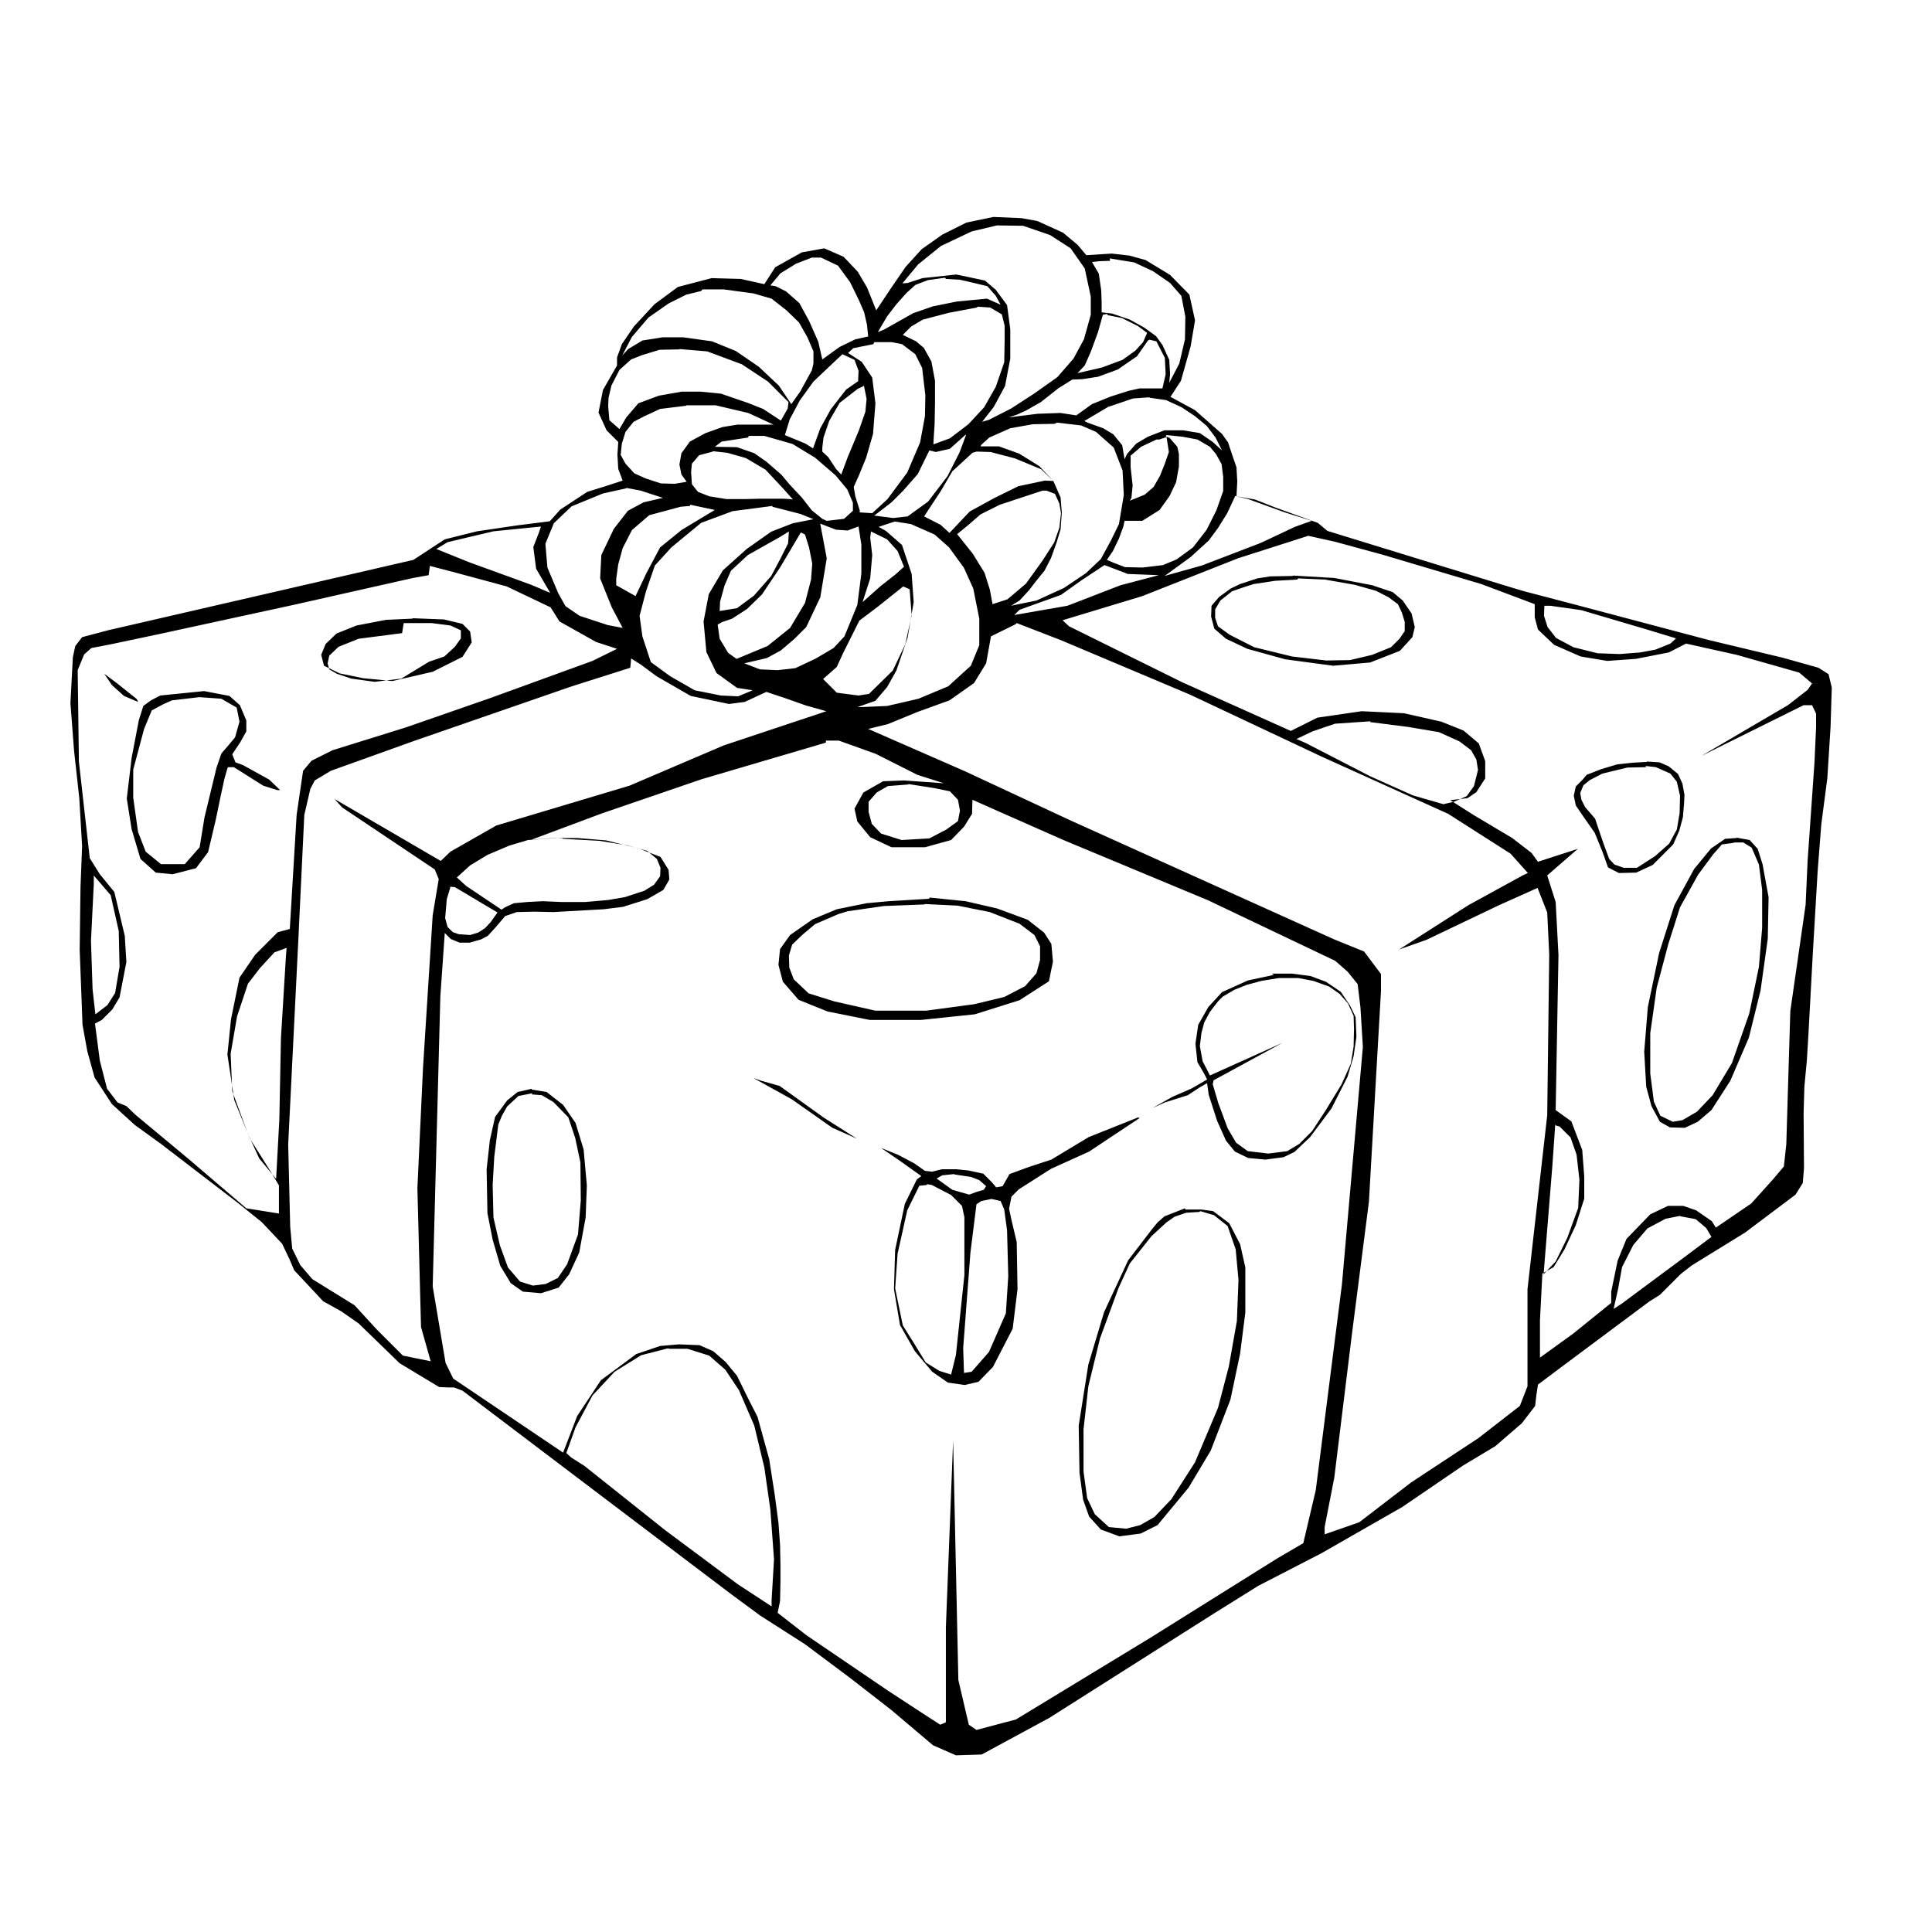 <?xml version="1.0" encoding="UTF-8" standalone="no"?>
<!-- Created with Inkscape (http://www.inkscape.org/) -->
<svg xmlns:dc="http://purl.org/dc/elements/1.1/" xmlns:cc="http://creativecommons.org/ns#" xmlns:rdf="http://www.w3.org/1999/02/22-rdf-syntax-ns#" xmlns:svg="http://www.w3.org/2000/svg" xmlns="http://www.w3.org/2000/svg" version="1.1" width="100%" height="100%" viewBox="0 0 48 48" id="svg4048" xml:space="preserve">
<defs id="defs81" />
<path d="m 24.68,5.39 -0.67,0.14 -0.60,0.30 -0.51,0.36 -0.40,0.44 -0.35,0.51 -0.38,0.57 -0.23,-0.57 -0.23,-0.39 -0.35,-0.37 -0.48,-0.21 -0.56,0.10 -0.66,0.37 -0.27,0.42 -0.59,-0.13 -0.72,-0.02 -0.84,0.22 -0.58,0.43 -0.51,0.55 -0.30,0.44 -0.12,0.33 0.00,0.20 -0.35,0.61 -0.11,0.56 0.20,0.44 0.29,0.29 -0.02,0.32 0.02,0.35 0.11,0.29 -0.43,0.14 -0.45,0.14 -0.67,0.44 -0.26,0.29 -0.79,0.10 -1.02,0.15 -0.80,0.20 -0.78,0.51 -7.59,1.75 -0.64,0.17 -0.17,0.22 -0.06,0.28 -0.06,1.14 0.09,1.18 0.13,1.18 0.07,1.19 -0.04,1.02 -0.02,1.56 0.07,1.86 0.12,0.66 0.18,0.65 0.43,0.66 0.57,0.52 0.65,0.47 1.89,1.45 0.61,0.49 0.51,0.54 0.18,0.38 0.12,0.28 0.72,0.77 0.45,0.25 0.43,0.30 1.02,0.99 0.98,0.59 0.22,0.01 0.15,0 0.21,0.08 6.68,5.06 0.72,0.53 1.11,0.71 1.11,0.83 1.03,0.80 1.04,0.88 0.57,0.25 0.64,-0.02 1.68,-0.91 4.10,-2.60 1.09,-0.68 1.57,-0.81 2.01,-1.15 1.51,-1.03 0.80,-0.48 0.66,-0.57 0.33,-0.43 0.03,-0.26 0.04,-0.27 0.60,-0.45 0.00,0 2.16,-1.61 0.27,-0.17 0.52,-0.52 0.27,-0.21 1.33,-0.82 1.25,-0.94 0.18,-0.29 0.03,-0.37 -0.01,-1.37 0.02,-0.66 0.06,-0.63 0.04,-0.66 0.11,-2.03 0.12,-2.04 0.09,-1.15 0.15,-1.15 0.08,-1.27 0.03,-0.98 -0.08,-0.33 -0.25,-0.16 -0.32,-0.09 -0.57,-0.16 -1.84,-0.44 -3.32,-0.88 -1.26,-0.33 -0.37,-0.11 -1.66,-0.51 -2.86,-0.88 -0.24,-0.20 -1.05,-0.38 -0.51,-0.20 -0.46,-0.08 0.02,-0.37 -0.02,-0.35 -0.10,-0.29 L 30.51,10.99 30.36,10.78 29.69,10.19 29.08,9.86 29.34,9.46 29.58,8.61 29.69,7.96 29.55,7.32 29.07,6.83 28.46,6.46 28.06,6.35 27.62,6.30 26.99,6.34 26.77,6.08 26.41,5.78 25.77,5.49 25.38,5.42 24.68,5.39 z m 0.07,0.21 0.67,0.01 0.67,0.23 0.51,0.33 0.35,0.50 0.15,0.70 0,0.45 -0.17,0.61 -0.26,0.48 -0.40,0.46 -0.58,0.41 -0.57,0.37 -0.55,0.28 -0.17,0.05 0.29,-0.37 0.28,-0.52 0.13,-0.68 0,-0.73 -0.08,-0.60 -0.28,-0.38 -0.27,-0.23 -0.71,-0.15 -0.84,0.09 -0.37,0.12 -0.13,0.01 0.39,-0.47 0.57,-0.46 0.76,-0.36 0.63,-0.15 z m -4.58,0.80 0.23,0 0.42,0.20 0.30,0.41 0.22,0.45 0.13,0.30 0.07,0.31 0.03,0.29 -0.32,0.07 -0.39,0.19 -0.43,0.31 -0.10,-0.44 -0.23,-0.52 -0.24,-0.44 -0.33,-0.29 -0.26,-0.13 -0.13,-0.02 -0.00,0 0.25,-0.30 0.39,-0.24 0.39,-0.15 z m 7.40,0.02 0.61,0.10 0.47,0.22 0.42,0.29 0.28,0.32 0.10,0.52 L 29.44,8.43 29.30,9.03 29.05,9.51 29.07,9.29 29.05,8.94 28.88,8.57 28.72,8.35 28.43,8.14 28.07,7.94 l -0.44,-0.15 -0.26,-0.03 0,-0.24 -0.01,-0.30 -0.06,-0.42 -0.17,-0.29 0.17,-0.02 0.28,-0.01 z m -4.07,0.51 0.35,0.02 0.39,0.09 0.29,0.07 0.21,0.24 0.12,0.22 -0.34,-0.15 -0.74,0.07 -0.60,0.12 -0.49,0.17 -0.73,0.41 -0.15,0.06 0.23,-0.39 0.23,-0.30 0.25,-0.28 0.22,-0.20 0.31,-0.12 0.43,-0.06 z m -6.05,0.26 0.53,0 0.74,0.10 0.45,0.13 0.37,0.29 0.31,0.30 0.21,0.37 0.15,0.35 0.00,0.30 -0.04,0.17 L 19.88,9.73 19.66,10.04 19.35,9.58 18.85,9.11 18.28,8.72 l -0.59,-0.24 -0.72,-0.10 -0.51,0 -0.50,0.08 -0.35,0.21 -0.15,0.16 0.24,-0.46 0.41,-0.48 0.50,-0.35 0.44,-0.22 0.37,-0.09 z m 6.84,0.43 0.31,0.02 0.29,0.17 0.07,0.28 0,0.36 -0.01,0.55 -0.21,0.61 -0.29,0.51 -0.39,0.42 -0.46,0.35 -0.41,0.15 0.01,-0.19 0.02,-0.31 0.01,-0.55 0,-0.53 L 23.14,8.98 22.95,8.64 22.76,8.48 22.43,8.32 22.64,8.11 22.93,7.94 23.58,7.77 24.27,7.64 z m 3.23,0.21 0.35,0.07 0.40,0.20 0.23,0.17 -0.10,0.23 -0.19,0.21 -0.32,0.23 -0.51,0.19 -0.61,0.14 0.18,-0.19 0.15,-0.34 0.18,-0.49 0.12,-0.43 0.00,0 0.11,-0.02 z m 1.04,0.61 0.17,0.04 0.21,0.41 0.02,0.41 -0.08,0.35 -0.57,0 -0.27,0.06 -0.44,0.14 -0.47,0.19 -0.39,0.28 -0.39,-0.06 -0.57,0.02 -0.72,0.09 0.21,-0.07 0.22,-0.10 0.37,-0.21 0.43,-0.34 0.35,-0.22 0.25,-0.01 0.39,-0.06 0.49,-0.18 0.48,-0.33 0.27,-0.39 z m -6.84,0.06 0.43,0 0.26,0.05 0.33,0.25 0.17,0.34 0.08,0.68 -0.01,0.52 -0.12,0.65 -0.32,0.75 -0.49,0.66 -0.38,0.35 -0.31,-0.02 0,-0.05 -0.11,-0.35 -0.04,-0.23 0.13,-0.29 0.18,-0.44 0.17,-0.59 0.06,-0.76 L 21.67,9.38 21.41,8.99 21.07,8.77 21.20,8.65 21.70,8.55 z m -4.86,0.17 0.71,0.06 0.86,0.32 0.65,0.43 0.51,0.51 -0.02,0.16 -0.17,0.30 -0.44,-0.29 -0.38,-0.15 -0.67,-0.23 -0.51,-0.05 -0.46,0 -0.57,0.10 -0.51,0.19 -0.30,0.35 -0.17,0.29 -0.25,-0.22 -0.03,-0.35 0.01,-0.21 0.07,-0.30 0.20,-0.39 0.29,-0.26 0.28,-0.11 0.43,-0.13 0.51,-0.01 z m 4.07,0.13 0.30,0.14 0.10,0.27 -0.01,0.26 -0.30,0.21 -0.38,0.49 -0.26,0.47 -0.18,0.50 -0.19,-0.12 -0.51,-0.21 0.04,-0.13 0.08,-0.26 0.25,-0.47 0.34,-0.47 0.57,-0.54 0.14,-0.13 z m 0.53,0.76 0.07,0.35 -0.03,0.32 -0.16,0.46 -0.28,0.67 -0.16,0.43 -0.13,-0.14 -0.19,-0.29 -0.15,-0.14 0,-0.10 0.03,-0.25 0.14,-0.41 0.26,-0.45 0.45,-0.35 0.15,-0.07 z m 7.09,0.32 0.42,0.06 0.39,0.18 0.33,0.22 0.29,0.24 0.22,0.29 0.16,0.32 -0.23,-0.21 -0.32,-0.22 -0.42,-0.07 -0.46,0 -0.41,0.16 -0.29,0.17 -0.23,0.26 -0.06,0.13 -0.06,-0.35 -0.22,-0.27 -0.25,-0.15 -0.39,-0.14 -0.08,-0.04 0.59,-0.35 0.62,-0.21 0.42,-0.03 z m -11.50,0.19 0.73,0 0.81,0.19 0.63,0.29 -0.04,0.00 -0.36,-0.00 -0.50,0 -0.37,0.06 -0.42,0.15 -0.39,0.21 -0.21,0.29 -0.05,0.28 0.05,0.25 0.13,0.18 -0.30,0.05 -0.34,-0.01 -0.37,-0.12 -0.29,-0.13 -0.22,-0.24 -0.12,-0.22 0.03,-0.28 0.09,-0.29 0.20,-0.25 0.27,-0.14 0.39,-0.18 0.65,-0.08 z m 9.21,0.43 0.60,0.07 0.37,0.16 0.44,0.39 0.22,0.57 0.03,0.61 -0.12,0.72 -0.20,0.41 -0.25,0.46 -0.37,0.35 -0.55,0.37 -0.68,0.31 -0.63,0.13 0.21,-0.13 0.24,-0.26 0.16,-0.21 0.22,-0.27 0.16,-0.31 0.14,-0.39 0.10,-0.33 0.03,-0.41 -0.03,-0.38 -0.18,-0.41 -0.35,-0.37 -0.50,-0.31 -0.50,-0.18 -0.46,0 0.00,-0.00 0.02,-0.04 0.20,-0.18 0.52,-0.23 0.56,-0.10 0.54,-0.01 z m -2.26,0.31 -0.16,0.43 -0.30,0.59 -0.48,0.63 -0.51,0.37 -0.36,0.04 -0.47,-0.06 0.43,-0.33 0.29,-0.29 0.36,-0.41 0.29,-0.59 0.16,0.04 0.35,-0.08 0.39,-0.35 z m 4.98,0 0.40,0.04 0.37,0.07 0.31,0.18 0.15,0.18 0.14,0.25 0.04,0.32 0,0.35 -0.17,0.48 -0.24,0.48 -0.34,0.44 -0.41,0.30 -0.34,0.14 -0.50,0.06 -0.44,-0.01 -0.26,-0.10 -0.19,-0.08 0.15,-0.22 0.15,-0.31 0.11,-0.30 0.03,-0.14 0.44,0 0.43,-0.27 0.25,-0.35 0.16,-0.34 0.07,-0.39 0,-0.31 -0.04,-0.18 -0.19,-0.22 -0.10,-0.04 z m -10.38,0.02 0.39,0 0.70,0.20 0.56,0.34 0.51,0.44 0.29,0.35 0.14,0.33 0.00,0.20 -0.22,0.20 -0.43,0.05 -0.11,-0.05 -0.26,-0.21 -0.25,-0.32 -0.30,-0.32 -0.21,-0.25 -0.37,-0.32 -0.30,-0.21 -0.43,-0.15 -0.55,-0.01 0.17,-0.13 0.66,-0.10 z m 10.38,0.01 0.06,0.39 -0.10,0.29 -0.12,0.30 -0.16,0.28 -0.22,0.19 -0.37,0.15 0.04,-0.07 0.03,-0.31 -0.05,-0.45 0,-0.29 0.26,-0.22 0.38,-0.18 0.07,0 0.18,-0.06 z m -11.27,0.37 0.36,0.04 0.46,0.13 0.49,0.29 0.43,0.46 0.25,0.28 -0.07,-0.01 -0.18,-0.01 -0.55,0 -0.40,0.01 -0.45,0 -0.43,-0.07 -0.28,-0.11 -0.15,-0.19 -0.02,-0.30 0.02,-0.21 0.18,-0.21 0.34,-0.09 z m 6.57,0.01 0.33,0.01 0.61,0.16 0.65,0.27 0.30,0.29 -0.21,-0.01 -0.66,0.14 -0.59,0.29 -0.62,0.34 -0.50,0.53 -0.22,-0.20 -0.41,-0.21 0.13,-0.20 0.29,-0.44 0.28,-0.48 0.50,-0.46 0.10,-0.03 z m -8.73,0.90 0.37,0.07 0.55,0.18 -0.48,0.11 -0.39,0.21 -0.35,0.45 -0.31,0.65 -0.03,0.58 0.29,0.72 0.27,0.51 -0.37,-0.07 -0.70,-0.23 -0.35,-0.24 -0.18,-0.32 -0.27,-0.64 -0.05,-0.59 0.21,-0.51 0.44,-0.42 0.78,-0.32 0.59,-0.13 0,-0.00 z m 10.45,0.07 0.21,0.08 0.11,0.24 0.04,0.24 -0.04,0.36 -0.13,0.37 -0.29,0.45 -0.41,0.57 -0.46,0.39 -0.37,0.12 -0.07,-0.37 -0.13,-0.41 -0.29,-0.47 -0.39,-0.49 0.27,-0.22 0.31,-0.27 0.48,-0.24 1.06,-0.35 0.15,-0.00 z m 4.72,0.14 0.29,0.07 0.91,0.33 0.67,0.21 -0.42,0.15 -0.85,0.40 -1.46,0.56 -0.93,0.26 0.06,-0.04 0.59,-0.43 0.45,-0.41 0.23,-0.31 0.23,-0.37 0.20,-0.43 z m -13.57,0.21 0.61,0.13 -0.40,0.24 -0.43,0.26 -0.53,0.43 -0.34,0.64 -0.27,0.57 -0.48,-0.27 0,-0.16 0.05,-0.36 0.11,-0.40 0.23,-0.45 0.43,-0.37 0.78,-0.21 0.23,-0.02 z m 2.04,0.05 0.70,0.18 0.32,0.13 -0.51,0.10 -0.54,0.21 -0.61,0.43 -0.59,0.53 -0.35,0.59 -0.13,0.68 0.07,0.76 0.25,0.52 0.51,0.37 0.39,0.06 -0.36,0.15 -0.43,-0.02 -0.65,-0.13 -0.61,-0.35 -0.48,-0.35 -0.21,-0.64 -0.07,-0.51 0.16,-0.61 0.22,-0.64 0.41,-0.45 0.74,-0.61 0.78,-0.29 0.99,-0.13 z m 3.06,0.37 0.38,0.06 0.59,0.26 0.36,0.32 0.37,0.51 0.23,0.51 0.15,0.75 0,0.66 -0.21,0.51 -0.56,0.51 -0.74,0.31 -0.78,0.18 -0.74,0.03 0.45,-0.16 0.29,-0.34 0.23,-0.41 0.28,-0.82 0.15,-0.88 -0.05,-0.70 -0.24,-0.72 -0.40,-0.35 -0.18,-0.10 0.39,-0.13 z m -1.87,0.05 0.13,0.05 0.26,0.10 0.29,0.02 0.27,-0.10 0.07,0.45 0,0.72 -0.10,0.78 -0.32,0.78 -0.27,0.29 -0.44,0.26 -0.51,0.24 -0.44,0.05 -0.44,-0.02 -0.39,-0.15 0.56,-0.13 0.35,-0.19 0.34,-0.29 0.29,-0.29 0.35,-0.74 0.16,-0.97 -0.16,-0.85 0,-0.00 z m -6.94,0.07 -0.05,0.15 -0.14,0.36 0.07,0.54 0.35,0.60 -0.47,-0.20 -1.54,-0.56 -0.82,-0.33 0.28,-0.17 1.14,-0.27 1.20,-0.12 z m 6.16,0.13 -0.02,0.29 -0.18,0.36 -0.24,0.45 -0.43,0.49 -0.42,0.31 -0.43,0.07 0.01,-0.23 0.11,-0.40 0.16,-0.37 0.42,-0.39 0.80,-0.45 0.21,-0.13 z m 2.05,0 0.39,0.19 0.26,0.29 0.16,0.39 -0.21,0.19 -0.37,0.29 -0.45,0.40 0.19,-0.59 0.05,-0.58 -0.05,-0.43 0.02,-0.16 z m -1.75,0.02 0.10,0.05 0.10,0.32 0.08,0.40 -0.03,0.40 -0.15,0.58 -0.37,0.62 -0.56,0.45 -0.77,0.32 -0.21,-0.15 -0.21,-0.35 -0.05,-0.35 0.10,-0.06 0.26,-0.09 0.37,-0.24 0.37,-0.36 0.45,-0.67 0.51,-0.86 z m 12.55,0.07 0.72,0.16 1.21,0.33 2.42,0.72 1.33,0.50 0,0.33 0.08,0.30 0.40,0.38 0.66,0.29 0.66,0.11 0.71,-0.05 0.82,-0.16 0.43,-0.22 1.26,0.28 1.55,0.44 0.32,0.27 -0.11,0.16 -0.49,0.38 -2.15,1.26 2.54,-1.26 0.21,0 0.10,0.21 0,0.34 -0.04,0.88 -0.17,2.43 -0.05,1.10 -0.38,2.64 -0.10,3.31 -0.06,0.55 -0.27,0.32 -0.54,0.60 -0.88,0.60 -0.10,-0.16 -0.39,-0.27 -0.32,-0.11 -0.38,0 -0.44,0.21 -0.59,0.61 -0.22,0.54 -0.16,0.77 0,0.28 -0.94,0.76 -0.83,0.60 0,-0.93 0.06,-1.16 0.28,-0.16 0.27,-0.44 0.28,-0.60 0.21,-0.66 0,-0.55 -0.05,-0.66 -0.27,-0.71 -0.39,-0.28 0.07,-3.85 -0.07,-1.32 -0.21,-0.66 0.76,-0.66 -0.99,0.32 -0.16,-0.22 -0.48,-0.37 -0.94,-0.56 -0.60,-0.38 0.43,-0.05 0.22,-0.15 0.22,-0.34 0,-0.43 -0.16,-0.44 -0.38,-0.32 -0.55,-0.22 -0.93,-0.21 -1.05,-0.05 -1.10,0.16 -0.66,0.33 -2.70,-1.21 -2.81,-1.39 0,-0.00 -0.16,-0.15 1.98,-0.60 2.38,-0.94 1.75,-0.56 z m -4.98,0.75 0.55,0.21 0.77,0.03 -0.95,0.25 -1.32,0.51 -1.32,0.23 0.13,-0.13 1.03,-0.37 0.52,-0.37 0.56,-0.37 z m -16.79,0.01 0.65,0.17 1.26,0.34 1.09,0.52 0.22,0.35 0.91,0.51 0.52,0.17 -0.61,0.30 -2.53,0.92 -2.10,0.73 -1.83,0.57 -0.52,0.26 -0.21,0.25 -0.16,1.09 -0.17,2.84 -0.30,0.08 -0.56,0.56 -0.39,0.57 -0.21,1.03 -0.09,0.88 0.17,1.13 0.39,0.96 0.51,0.81 0.21,0.35 0,0.70 L 6.12,30.02 4.68,28.79 3.37,27.70 3.14,27.48 2.92,27.39 2.66,27.05 2.48,26.35 2.36,25.43 2.53,25.34 2.79,25.08 2.97,24.78 3.14,23.90 3.10,23.25 2.84,22.16 2.48,21.72 2.23,21.32 1.96,18.92 l -0.03,-2.27 0.16,-0.39 0.18,-0.16 0.47,-0.09 1.23,-0.26 3.36,-0.73 2.93,-0.66 0.39,-0.07 z m 21.43,0.25 -0.55,0.01 -0.32,0.05 -0.43,0.14 -0.23,0.11 -0.29,0.21 -0.19,0.22 -0.01,0.27 0.08,0.30 0.29,0.25 0.53,0.25 0.94,0.26 1.19,0.16 0.92,-0.08 0.74,-0.29 0.31,-0.34 0.06,-0.25 -0.08,-0.34 -0.22,-0.32 -0.25,-0.21 -0.51,-0.17 -0.94,-0.18 -1.02,-0.06 z m 0.14,0.06 0.67,0.03 0.74,0.13 0.53,0.15 0.31,0.16 0.23,0.17 0.10,0.21 0.07,0.23 0,0.23 -0.13,0.19 -0.21,0.21 -0.47,0.19 -0.55,0.13 -0.59,0.01 -0.85,-0.10 -0.94,-0.23 -0.61,-0.31 -0.29,-0.21 -0.07,-0.21 0,-0.21 0.13,-0.22 0.29,-0.23 0.29,-0.10 0.25,-0.08 0.53,-0.08 0.55,-0.03 z m -9.81,0.20 0.16,0.07 0.05,0.65 -0.16,0.72 -0.31,0.65 -0.59,0.58 -0.26,0.04 -0.54,-0.07 -0.34,-0.34 0.34,-0.30 0.16,-0.35 0.40,-0.80 0.45,-0.34 0.64,-0.51 0,-0.00 z m 15.89,0.48 0.19,0.00 0.77,0.11 1.66,0.49 0.69,0.21 -0.14,0.13 -0.37,0.15 -0.38,0.07 -0.51,0.04 -0.55,-0.02 -0.60,-0.15 -0.43,-0.23 -0.21,-0.27 -0.09,-0.28 0.01,-0.26 z m -28.08,0.32 -0.66,0.03 0,0.00 -0.73,0.14 -0.50,0.20 -0.27,0.26 -0.11,0.27 0.07,0.27 0.39,0.19 0.58,0.12 0.73,0.07 1.00,-0.23 0.74,-0.37 0.23,-0.36 -0.04,-0.27 -0.19,-0.19 -0.46,-0.11 -0.78,-0.03 z m -0.22,0.11 0.69,0 0.47,0.06 0.26,0.12 0,0.20 -0.15,0.21 -0.26,0.24 -0.38,0.13 L 9.97,16.86 9.31,16.94 8.73,16.86 8.37,16.74 8.18,16.63 l -0.04,-0.15 0.04,-0.19 0.23,-0.22 0.50,-0.20 0,-0.00 0.23,-0.03 0.85,-0.11 z m 15.23,0.00 1.11,0.43 3.20,1.35 3.27,1.54 3.14,1.42 1.55,0.99 0.43,0.48 -0.13,0.06 -1.35,0.74 -1.72,1.10 0.68,-0.24 1.78,-0.85 0.98,-0.44 0.24,0.61 0.05,1.05 -0.05,3.99 -0.49,4.32 0,2.41 -0.19,0.49 -1.03,0.80 -1.67,1.10 -1.29,0.99 -0.86,0.30 0,-0.18 0.24,-1.23 0.44,-3.58 0.42,-3.27 0.30,-5.24 0,-0.42 -0.42,-0.56 -0.74,-0.30 -6.54,-2.95 -2.64,-1.23 -2.40,-1.05 0.49,-0.12 0.73,-0.30 0.80,-0.29 0.61,-0.43 0.30,-0.49 0.12,-0.67 0.61,-0.30 z m -9.58,0.88 0.24,0.15 0.39,0.29 0.85,0.49 0.95,0.20 0.39,-0.05 0.54,-0.25 0.45,0.15 0.54,0.19 0.50,0.14 -2.55,0.85 -2.34,1.00 -3.31,0.99 -1.14,0.65 -0.24,0.23 -2.64,-1.54 0.19,0.21 2.30,1.54 0.10,0.24 -0.15,0.90 -0.24,3.78 -0.14,3.00 0.09,3.45 0.24,0.85 L 10.01,33.68 9.36,33.03 8.81,32.43 7.76,31.78 7.46,31.43 7.26,31.02 7.21,30.48 7.16,28.43 7.41,23.39 7.56,20.25 7.71,19.60 7.82,19.39 8.22,19.15 10.31,18.40 14.21,17.05 15.66,16.59 z M 2.59,16.74 2.78,17.02 3.08,17.29 3.43,17.44 3.40,17.37 2.90,16.97 2.59,16.74 z m 2.48,0.43 -1.09,0.11 -0.23,0.12 0,-0.00 -0.19,0.14 -0.11,0.35 -0.18,0.94 -0.12,1.01 0.12,0.76 0.22,0.74 0.38,0.34 0.42,0.04 0.58,-0.15 0.30,-0.40 0.19,-0.80 0.12,-0.58 0.10,-0.46 0.08,-0.27 0.15,0 0.73,0.46 0.35,0.11 0.07,0 -0.27,-0.26 -0.65,-0.36 -0.19,-0.07 -0.08,-0.20 0.20,-0.30 0.15,-0.27 0,-0.27 L 5.96,17.52 5.70,17.29 5.07,17.17 z m -0.12,0.15 0.55,0.04 0.38,0.22 0.07,0.35 -0.11,0.39 -0.15,0.18 -0.19,0.22 -0.12,0.35 -0.30,1.24 -0.12,0.74 -0.37,0.42 -0.59,0 -0.38,-0.31 -0.19,-0.49 -0.12,-0.85 0,-0.70 0.27,-1.01 0.19,-0.46 0.28,-0.15 0,0.00 0.22,-0.10 0.69,-0.08 z m 29.09,0.62 0.94,0.12 0.77,0.13 0.51,0.23 0.29,0.22 0.13,0.23 0.04,0.26 -0.10,0.40 -0.18,0.25 -0.32,0.14 -0.26,0.06 -0.76,-0.22 -1.05,-0.47 -1.61,-0.83 -0.23,-0.10 0.40,-0.19 0.56,-0.19 0.88,-0.06 z m -13.52,0.46 0.00,0 0.32,0 0.92,0.33 1.03,0.52 0.66,0.21 -0.99,-0.07 -0.52,0.02 -0.49,0.28 -0.22,0.40 0.07,0.32 0.32,0.39 0.53,0.25 0.83,0 0.65,-0.18 0.32,-0.33 0.20,-0.32 0.01,-0.35 0.63,0.28 1.63,0.72 3.60,1.50 3.15,1.50 0.31,0.27 0.25,0.31 0.07,0.58 0.06,0.98 -0.52,5.90 -0.65,5.11 -0.31,1.32 -0.65,0.38 -3.15,1.97 -3.34,2.03 -0.98,0.26 -0.19,-0.13 -0.26,-1.11 -0.13,-5.95 -0.18,4.64 0,2.36 -0.14,0.06 -0.51,-0.33 -0.78,-0.51 -2.03,-1.38 -0.72,-0.56 0.06,-0.29 0.01,-0.48 0,-0.43 -0.01,-0.49 -0.04,-0.55 -0.09,-0.68 -0.14,-0.90 -0.29,-1.05 -0.22,-0.43 -0.29,-0.59 -0.28,-0.34 -0.31,-0.27 -0.34,-0.15 -0.51,-0.02 -0.47,0.04 -0.59,0.20 -0.88,0.65 -0.59,0.89 -0.35,0.91 -2.73,-1.84 -0.19,-0.39 -0.32,-1.90 0.19,-7.20 0.11,-1.58 0.15,0.15 0.22,0.09 0.25,0.00 0.28,-0.08 0.17,-0.09 0.21,-0.23 0.22,-0.26 0.29,-0.10 0.43,-0.01 0.48,0.01 1.25,-0.07 0.48,-0.06 0.60,-0.19 0.40,-0.23 0.15,-0.26 -0.02,-0.24 -0.20,-0.32 -0.54,-0.21 -0.81,-0.20 -0.72,-0.06 -0.54,0.00 -0.59,0.04 1.74,-0.65 2.48,-0.85 3.09,-0.91 z m 20.39,0.53 -0.36,0.02 -0.37,0.04 -0.40,0.12 -0.36,0.14 -0.11,0.13 -0.16,0.16 -0.05,0.23 0.05,0.24 0.19,0.28 0.28,0.40 0.20,0.49 0.13,0.37 0.27,0.14 0.43,-0.01 0.41,-0.19 0.51,-0.51 0.15,-0.34 0.09,-0.33 0.03,-0.35 0.01,-0.21 -0.05,-0.28 -0.11,-0.24 -0.23,-0.19 -0.23,-0.10 -0.31,-0.02 z m -0.03,0.10 0.26,0.03 0.36,0.16 0.16,0.20 0.08,0.35 -0.01,0.43 -0.07,0.41 -0.19,0.35 -0.35,0.31 -0.45,0.29 -0.33,0 -0.23,-0.08 -0.13,-0.14 -0.13,-0.35 -0.11,-0.32 -0.11,-0.33 -0.25,-0.29 -0.09,-0.18 -0.03,-0.17 0.08,-0.19 0.16,-0.13 0.31,-0.16 0.62,-0.15 0.47,-0.01 z m -18.31,0.45 0.64,0.10 0.39,0.08 0.20,0.21 0.05,0.27 -0.05,0.26 -0.29,0.21 -0.42,0.22 -0.69,0.04 -0.51,-0.16 -0.23,-0.24 -0.08,-0.30 0,-0.25 0.20,-0.23 0.28,-0.16 0.51,-0.04 z m 20.58,1.34 -0.29,0.02 -0.35,0.24 -0.42,0.51 -0.49,0.90 -0.38,1.19 -0.28,1.34 -0.09,1.11 0.05,0.87 0.13,0.48 0.21,0.39 0.25,0.14 0.37,0.01 0.32,-0.15 0.34,-0.29 0.47,-0.73 0.46,-1.07 0.29,-1.17 0.18,-1.29 0.02,-1.03 -0.15,-0.82 -0.12,-0.38 -0.20,-0.22 -0.33,-0.06 0,-0.00 z m -29.17,0.02 0.91,0.05 0.68,0.11 0.51,0.14 0.24,0.20 0.09,0.22 -0.01,0.21 -0.15,0.21 -0.24,0.15 -0.49,0.16 -0.41,0.07 -0.57,0.05 -0.59,0 -0.47,-0.02 -0.38,0.02 -0.33,0.03 -0.22,0.10 -0.09,0.06 -0.88,-0.59 -0.23,-0.21 0.33,-0.30 0.43,-0.26 0.54,-0.23 0.47,-0.14 0.88,-0.06 z m 29.11,0.09 0.22,0 0.21,0.13 0.18,0.42 0.08,0.63 0,0.94 -0.08,0.97 -0.24,1.16 -0.43,1.23 -0.48,0.80 -0.39,0.41 -0.36,0.21 -0.24,0.04 -0.31,-0.15 -0.16,-0.35 -0.09,-0.70 0,-1.00 0.16,-1.13 0.29,-1.09 0.29,-0.91 0.45,-0.81 0.37,-0.50 0.22,-0.25 0.29,-0.04 z m -40.77,0.81 0.43,0.50 0.20,0.89 0.02,0.89 -0.11,0.65 -0.19,0.30 -0.30,0.23 -0.07,-0.62 -0.04,-1.20 0.07,-1.42 0,-0.23 z m 8.85,0.29 0.13,0.01 1.06,0.63 -0.17,0.24 -0.14,0.15 -0.17,0.11 -0.20,0.06 -0.28,-0.02 -0.15,-0.05 -0.13,-0.13 -0.06,-0.22 0.04,-0.47 0.09,-0.30 z m 11.91,0.30 -1.00,0.06 -0.55,0.05 -0.74,0.15 -0.60,0.25 -0.56,0.39 -0.25,0.35 -0.04,0.39 0.11,0.42 0.39,0.45 0.72,0.29 1.05,0.21 1.27,0 1.34,-0.14 1.11,-0.35 0.73,-0.47 0.10,-0.49 -0.04,-0.44 -0.18,-0.28 -0.41,-0.32 -0.76,-0.28 -0.78,-0.18 -0.89,-0.09 z m -0.11,0.13 0.82,0.04 0.80,0.16 0.74,0.29 0.37,0.28 0.14,0.28 0,0.34 -0.09,0.33 -0.28,0.32 -0.52,0.27 -0.75,0.18 -1.19,0.16 -1.26,0 -1.02,-0.23 -0.64,-0.20 -0.37,-0.35 -0.11,-0.29 -0.01,-0.30 0.08,-0.27 0.26,-0.25 0.31,-0.26 0.58,-0.25 0.23,-0.07 0.90,-0.13 1.02,-0.04 z M 7.12,23.55 7.10,23.82 6.98,25.79 6.94,27.82 6.86,29.29 6.44,28.78 6.16,28.17 5.77,27.11 5.73,26.18 5.89,25.25 6.16,24.44 6.46,24.05 6.82,23.66 7.12,23.55 z m 24.53,0.67 -0.65,0.14 -0.64,0.29 -0.34,0.37 -0.25,0.44 -0.07,0.47 0.05,0.46 0.17,0.29 0.07,0.14 -0.38,0.22 -0.48,0.21 -0.50,0.28 0.00,0.00 0.31,-0.14 0.57,-0.18 0.29,-0.19 0.19,-0.11 0.04,0.29 0.21,0.65 0.22,0.49 0.22,0.27 0.33,0.16 0.43,0.04 0.45,-0.06 0.27,-0.13 0.39,-0.37 0.53,-0.71 0.40,-0.79 0.15,-0.51 0.07,-0.48 -0.02,-0.49 -0.14,-0.29 -0.23,-0.34 -0.37,-0.25 -0.38,-0.14 -0.45,-0.06 -0.51,0 z m 0.11,0.08 0.50,0 0.37,0.07 0.39,0.14 0.26,0.18 0.21,0.24 0.14,0.31 0.01,0.32 -0.01,0.44 -0.07,0.43 -0.23,0.51 -0.39,0.64 -0.34,0.52 -0.32,0.32 -0.30,0.18 -0.47,0.06 -0.51,-0.06 -0.29,-0.21 -0.21,-0.36 -0.23,-0.62 -0.14,-0.47 0.02,-0.10 1.71,-0.93 -1.80,0.81 -0.07,-0.14 -0.11,-0.21 -0.07,-0.38 0.04,-0.33 0.07,-0.26 0.14,-0.26 0.20,-0.26 0.12,-0.12 0.29,-0.17 0.30,-0.12 0.37,-0.10 0.43,-0.07 z m -13.03,2.49 0.94,0.52 1.01,0.71 0.61,0.27 -0.82,-0.52 -1.10,-0.79 -0.46,-0.13 -0.17,-0.06 z m -5.52,0.26 -0.35,0.08 -0.26,0.21 -0.30,0.41 -0.13,0.58 -0.08,0.72 0.02,1.09 0.13,0.66 0.19,0.65 0.26,0.43 0.30,0.21 0.45,0.04 0.44,-0.14 0.26,-0.33 0.25,-0.54 0.16,-0.87 0.03,-0.80 -0.08,-0.89 -0.20,-0.66 L 13.99,27.45 13.58,27.13 13.21,27.07 z m 0.00,0.14 0.25,0.02 0.29,0.17 0.37,0.38 0.17,0.51 0.13,0.61 0.01,0.94 -0.07,0.85 -0.27,0.74 -0.23,0.34 -0.30,0.15 -0.32,0.04 -0.32,-0.10 -0.30,-0.35 -0.20,-0.55 -0.16,-0.69 -0.02,-0.81 0.04,-0.70 0.10,-0.80 0.00,0 0.09,-0.22 0.13,-0.23 0.28,-0.26 0.35,-0.07 z m 15.07,0.57 -1.23,0.49 -0.93,0.56 -0.55,0.18 -0.49,0.18 -0.17,0.30 -0.16,0.03 -0.11,-0.13 -0.21,-0.21 -0.37,-0.08 -0.30,-0.03 -0.36,0 -0.24,0.06 -0.18,-0.02 -0.27,-0.19 -0.40,-0.21 -0.42,-0.17 0.51,0.35 0.49,0.35 -0.11,0.08 -0.30,0.61 -0.24,1.14 -0.03,0.98 0.15,0.89 0.37,0.65 0.43,0.51 0.39,0.27 0.42,0.06 0.34,-0.08 0.36,-0.37 0.49,-0.95 0.12,-0.98 -0.02,-1.17 -0.13,-0.55 -0.06,-0.28 0.06,-0.30 0.18,-0.18 0.80,-0.51 0.95,-0.43 0.51,-0.34 0.74,-0.49 z m -6.46,0.75 -0.00,-0.00 0,0.00 0.00,0.00 z m 16.83,-0.55 0.10,0.03 0.27,0.27 0.15,0.43 0.07,0.62 -0.03,0.70 -0.27,0.74 -0.29,0.59 -0.30,0.32 0.22,-2.72 0.07,-1.01 z m -14.93,1.22 0.40,0.06 0.21,0.08 0.17,0.15 -0.06,0.09 -0.17,0.05 -0.19,0.07 -0.42,-0.12 -0.39,-0.28 0.00,-0.00 0.14,-0.08 0.29,-0.03 z m -0.69,0.24 0.12,0.02 0.48,0.25 0.27,0.27 0.06,0.28 0,1.44 -0.21,1.98 -0.12,0.49 -0.29,-0.09 -0.34,-0.21 -0.30,-0.49 -0.27,-0.43 -0.19,-0.92 0.06,-0.86 0.24,-1.08 0.30,-0.61 0.19,-0.02 z m 1.62,0.37 0.21,0.05 0.09,0.21 0.07,0.52 0.03,1.14 -0.06,0.92 -0.42,0.96 -0.43,0.49 -0.19,0.03 -0.02,-0.62 0.18,-2.37 0.15,-1.20 0.12,-0.08 0.24,-0.05 z m 4.79,0.23 -0.51,0.20 -0.17,0.15 -0.14,0.17 -0.00,0 -0.59,0.77 -0.60,1.29 -0.39,1.30 -0.24,1.52 0.02,1.17 0.09,0.67 0.15,0.42 0.29,0.32 0.46,0.17 0.53,-0.07 0.42,-0.21 0.77,-0.93 0.55,-0.92 0.49,-1.27 0.24,-1.14 0.13,-1.02 0,-1.12 -0.13,-0.58 -0.27,-0.52 -0.40,-0.30 -0.29,-0.04 -0.40,0 z m 0.38,0.07 0.34,0.10 0.34,0.27 0.20,0.58 0.07,0.76 -0.04,1.02 -0.20,1.13 -0.27,1.03 -0.57,1.35 -0.59,0.92 -0.42,0.44 -0.35,0.20 -0.35,0.09 -0.43,-0.04 -0.35,-0.32 -0.19,-0.40 -0.09,-0.66 0,-1.05 0.12,-1.07 0.29,-1.19 0.46,-1.25 0.28,-0.61 0.54,-0.68 0.37,-0.34 0.00,-0.00 0.20,-0.14 0.29,-0.10 0.33,-0.02 z m 11.94,0.13 0.37,0.07 0.26,0.22 0.13,0.22 -0.68,0.51 -1.55,1.15 -0.20,0.13 0.11,-0.49 0.10,-0.55 0.28,-0.55 0.35,-0.41 0.45,-0.24 0.35,-0.07 z m -25.13,3.29 0.45,0 0.54,0.17 0.40,0.35 0.34,0.51 0.38,0.88 0.25,1.04 0.15,1.05 0.09,1.23 -0.06,1.02 0,0.15 -0.84,-0.55 -1.80,-1.34 -2.01,-1.60 -0.33,-0.21 -0.12,-0.11 0.23,-0.64 0.42,-0.79 0.55,-0.59 0.66,-0.41 0.66,-0.17 z" />
</svg>
